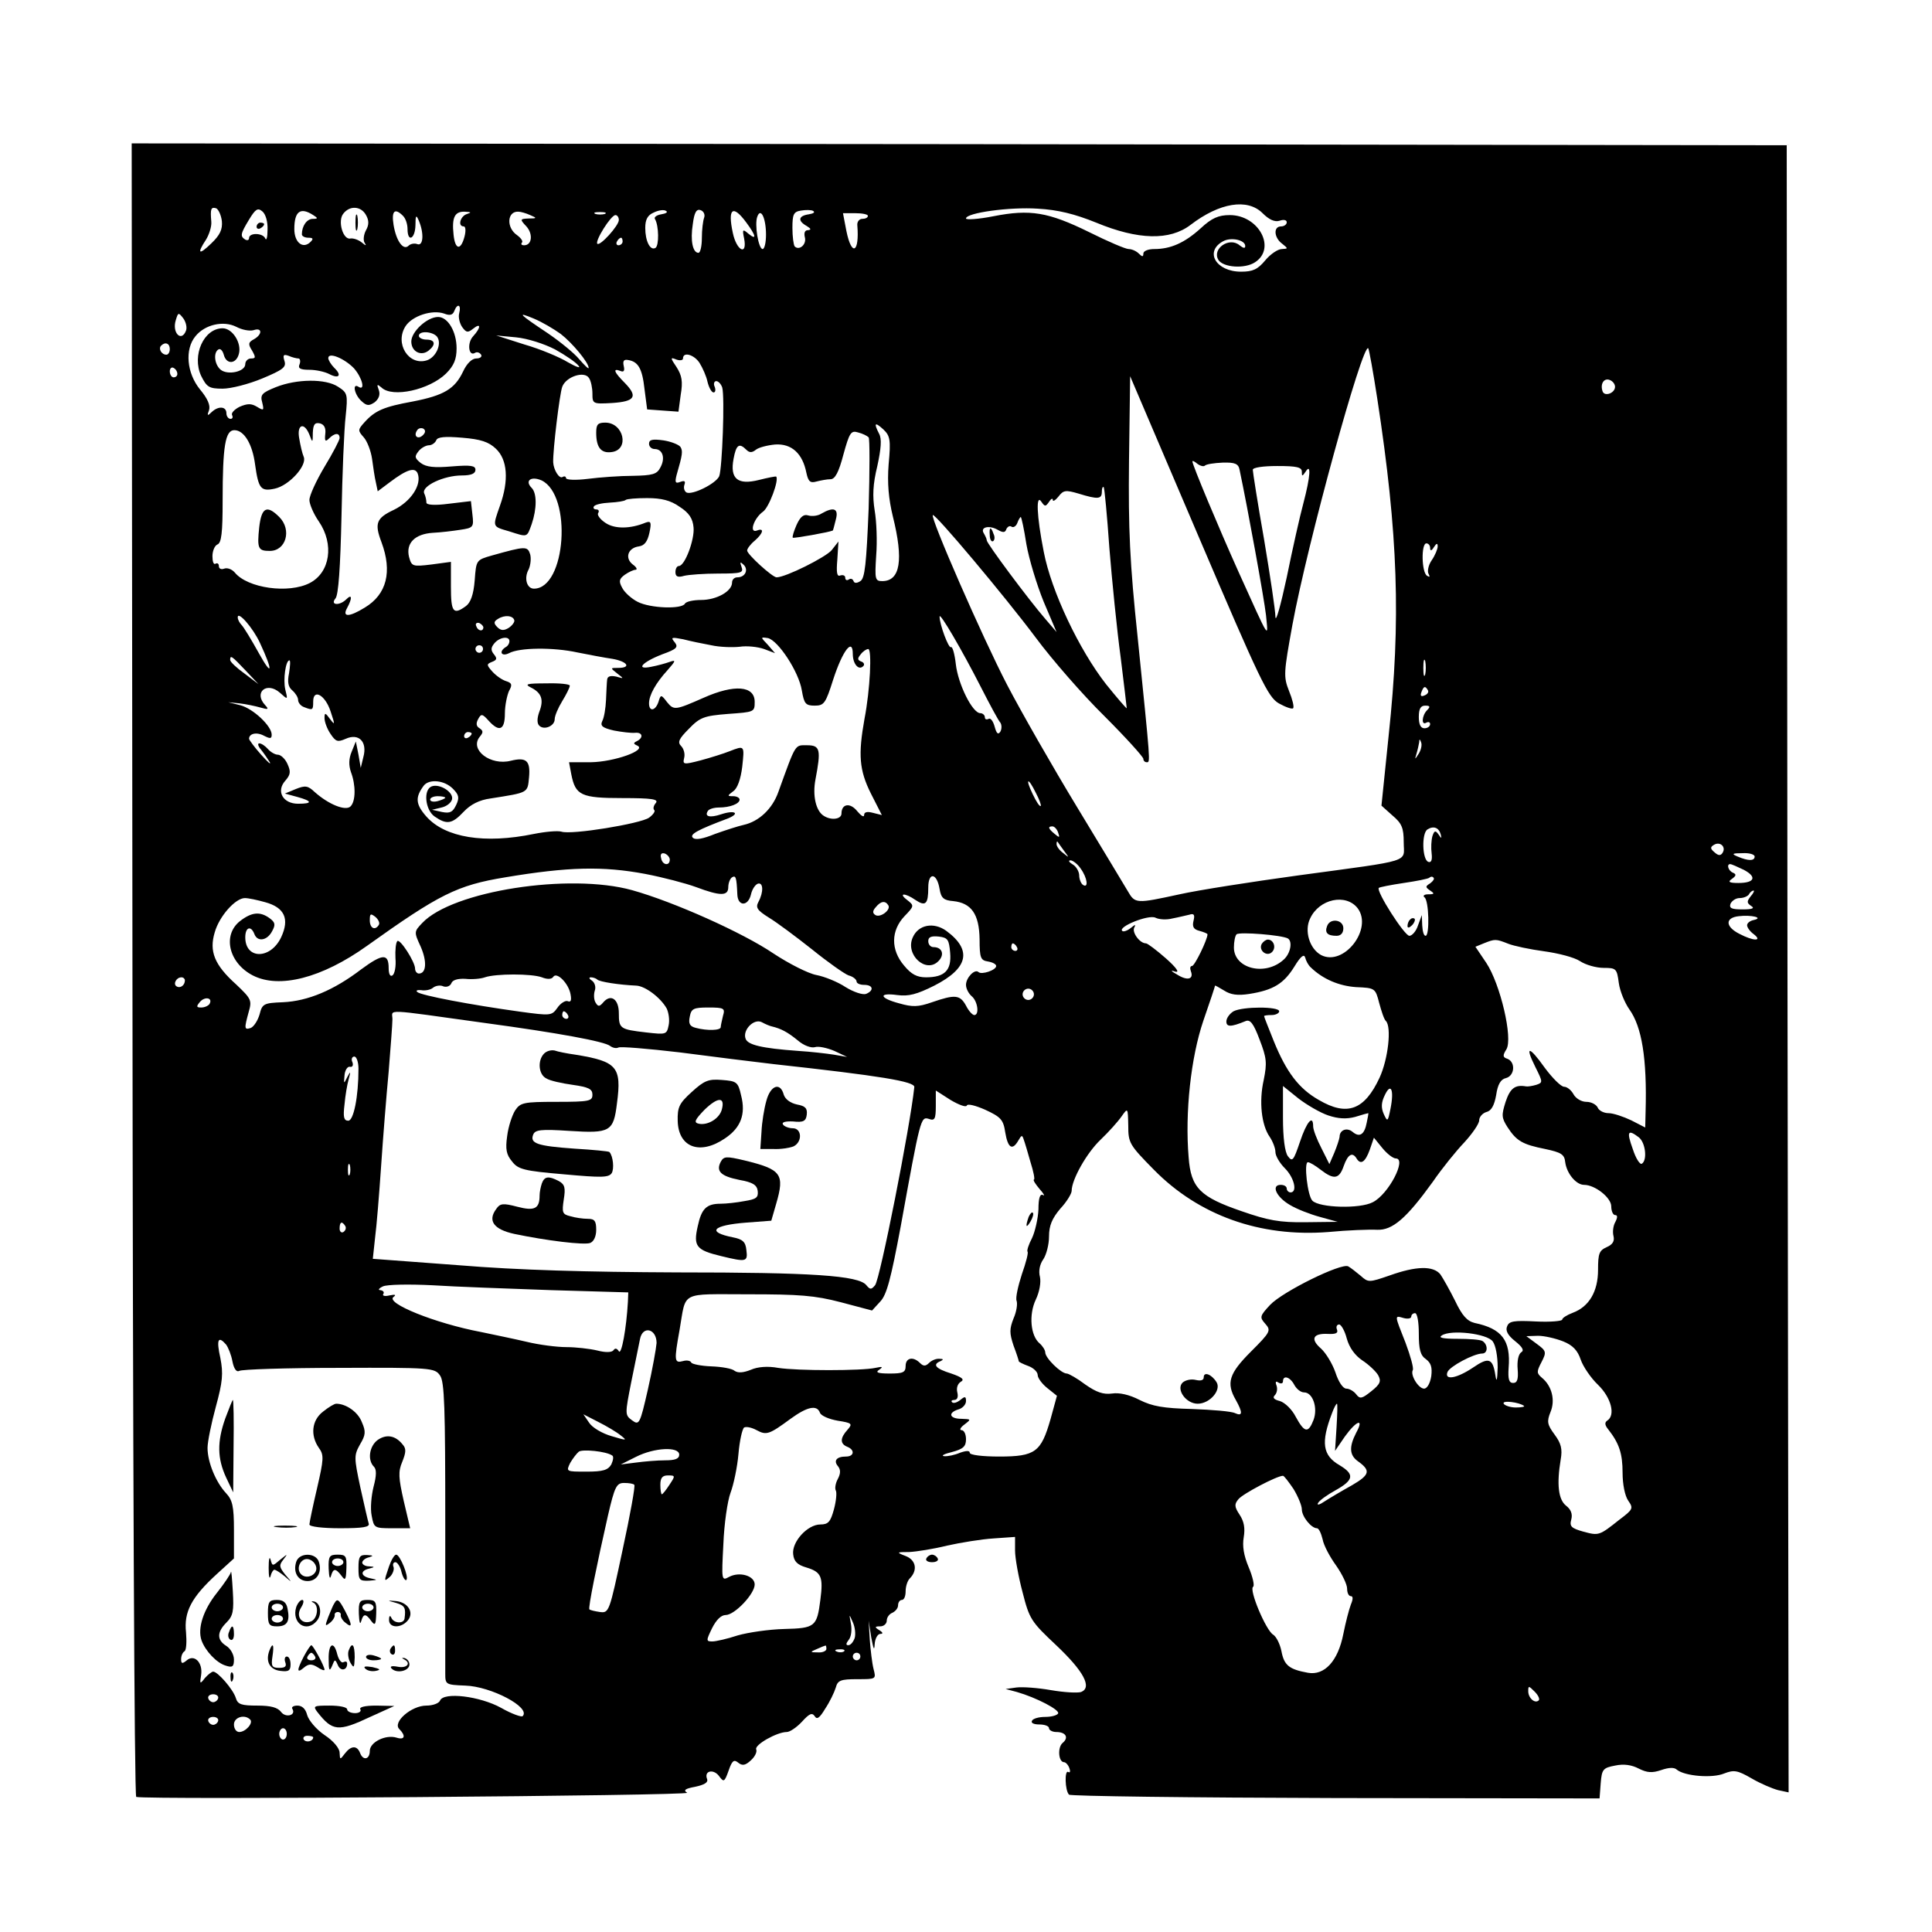 <?xml version="1.0" standalone="no"?>
<!DOCTYPE svg PUBLIC "-//W3C//DTD SVG 20010904//EN"
 "http://www.w3.org/TR/2001/REC-SVG-20010904/DTD/svg10.dtd">
<svg version="1.0" xmlns="http://www.w3.org/2000/svg"
 width="512pt" height="512pt" viewBox="0 0 512 512"
 preserveAspectRatio="xMidYMid meet">

<g transform="translate(0,512) scale(0.1,-0.1)"
fill="#000000" stroke="none">
<path d="M351 2550 c1 -1261 5 -2190 10 -2192 24 -8 1472 3 1460 11 -11 7 -5
11 22 16 23 5 34 11 31 20 -9 22 16 28 31 9 13 -18 15 -17 26 14 9 26 14 30
25 21 11 -9 19 -8 34 6 10 9 17 22 14 29 -5 12 55 46 81 46 8 0 26 12 40 27
20 22 27 25 34 15 6 -10 13 -5 28 20 12 18 24 43 28 56 5 19 13 22 57 22 50 0
50 0 43 27 -4 16 -8 51 -10 78 l-3 50 7 -45 c6 -31 8 -36 9 -17 1 15 8 27 15
27 8 0 7 4 -3 10 -13 8 -12 10 3 10 9 0 17 7 17 15 0 9 7 18 15 21 8 4 15 12
15 20 0 8 5 14 10 14 6 0 10 10 10 23 0 13 5 28 11 34 21 21 17 48 -10 59 -26
10 -26 11 9 11 19 1 64 8 100 17 36 8 91 17 123 19 l57 4 0 -36 c0 -20 9 -70
20 -111 18 -71 23 -78 89 -140 73 -69 96 -112 66 -124 -10 -3 -45 -1 -80 5
-34 6 -75 9 -91 7 l-29 -4 30 -8 c52 -15 115 -48 109 -57 -3 -5 -18 -9 -34 -9
-16 0 -32 -4 -35 -10 -4 -6 5 -10 19 -10 14 0 26 -4 26 -10 0 -5 9 -10 19 -10
26 0 34 -15 17 -29 -14 -12 -11 -51 4 -51 4 0 11 -7 14 -16 3 -8 2 -13 -3 -10
-10 7 -9 -49 2 -60 3 -4 322 -8 706 -9 l700 -1 3 40 c3 37 6 41 38 47 23 5 44
2 63 -8 22 -11 35 -12 59 -4 20 7 35 8 42 1 21 -17 94 -23 125 -10 26 10 35 9
73 -13 24 -14 55 -27 70 -31 l28 -6 -3 2182 -2 2183 -2193 3 -2193 2 2 -2190z
m2995 2005 c17 -17 32 -24 45 -20 11 4 19 2 19 -4 0 -6 -7 -11 -15 -11 -21 0
-19 -30 3 -46 16 -13 16 -13 -1 -14 -10 0 -30 -13 -44 -30 -20 -24 -33 -30
-64 -30 -67 0 -98 54 -47 81 21 11 58 3 58 -13 0 -7 -5 -6 -15 2 -27 23 -74
-9 -56 -39 13 -20 70 -24 97 -6 57 37 10 125 -67 125 -30 0 -48 -8 -77 -35
-43 -39 -80 -55 -123 -55 -16 0 -29 -5 -29 -12 0 -9 -3 -9 -12 0 -7 7 -19 12
-27 12 -8 0 -55 20 -105 45 -108 53 -156 61 -253 42 -40 -8 -73 -10 -73 -6 0
15 116 31 190 26 54 -3 98 -14 155 -37 111 -46 195 -48 250 -6 77 59 151 71
191 31z m-2758 -21 c2 -22 -5 -37 -28 -59 -33 -32 -39 -28 -14 10 8 13 15 34
14 47 -3 35 -1 40 13 36 6 -3 13 -18 15 -34z m121 -23 c0 -20 -3 -30 -6 -23
-6 15 -43 16 -43 1 0 -5 -4 -7 -10 -4 -14 9 -13 15 10 53 17 28 23 32 35 22 9
-7 15 -28 14 -49z m261 39 c8 -14 8 -26 0 -40 -6 -11 -8 -26 -4 -33 6 -9 4 -9
-8 1 -9 7 -22 11 -29 10 -20 -5 -35 47 -19 66 17 22 47 20 60 -4z m782 2 c-12
-2 -20 -8 -16 -13 10 -17 11 -70 1 -76 -14 -8 -27 18 -27 53 0 22 6 34 23 41
12 6 27 8 32 4 6 -3 0 -7 -13 -9z m114 -9 c-3 -8 -6 -32 -6 -54 0 -21 -4 -39
-9 -39 -15 0 -22 32 -15 76 4 32 10 41 21 37 8 -3 12 -12 9 -20z m277 9 c-27
-4 -30 -17 -5 -31 11 -7 13 -10 3 -11 -8 0 -11 -7 -8 -19 5 -19 -15 -36 -27
-24 -3 4 -6 26 -6 49 0 36 3 43 23 46 12 2 27 2 32 -1 6 -4 0 -7 -12 -9z
m-1313 -2 c13 -8 13 -10 -1 -10 -16 0 -29 -19 -29 -41 0 -5 8 -9 17 -9 13 0
14 -3 6 -11 -20 -20 -43 -2 -43 34 0 47 16 59 50 37z m238 -2 c7 -7 12 -22 12
-35 0 -36 20 -27 21 10 0 27 2 29 9 12 14 -33 12 -68 -4 -62 -7 3 -18 1 -23
-4 -14 -14 -33 12 -40 55 -6 37 3 46 25 24z m170 5 c-18 -5 -26 -33 -9 -33 5
0 6 -12 2 -27 -10 -38 -25 -35 -29 5 -5 46 3 62 30 61 17 -1 18 -2 6 -6z m167
-3 c19 -8 18 -9 -4 -9 -23 -1 -24 -2 -6 -21 18 -20 15 -50 -6 -50 -7 0 -9 3
-6 7 4 3 -2 12 -13 20 -29 20 -26 64 4 62 6 0 20 -4 31 -9z m198 3 c-7 -2 -19
-2 -25 0 -7 3 -2 5 12 5 14 0 19 -2 13 -5z m375 -23 c26 -35 28 -48 5 -29 -15
13 -16 11 -11 -13 9 -47 -20 -33 -30 15 -14 65 0 76 36 27z m52 -32 c0 -21 -4
-38 -9 -38 -11 0 -22 66 -14 86 9 25 23 -4 23 -48z m270 50 c0 -5 -7 -8 -15
-8 -8 0 -14 -8 -13 -17 6 -73 -15 -84 -29 -15 l-9 47 33 0 c18 0 33 -3 33 -7z
m-660 -11 c0 -15 -50 -70 -57 -63 -7 7 36 76 48 76 5 0 9 -6 9 -13z m10 -57
c0 -5 -5 -10 -11 -10 -5 0 -7 5 -4 10 3 6 8 10 11 10 2 0 4 -4 4 -10z m-433
-190 c-3 -10 1 -27 8 -37 11 -15 15 -15 29 -4 21 17 21 3 0 -20 -17 -18 -12
-55 5 -44 5 3 12 1 16 -5 3 -5 -2 -10 -13 -10 -11 0 -25 -13 -35 -35 -22 -46
-51 -63 -133 -79 -77 -14 -100 -24 -128 -55 -18 -20 -18 -22 -2 -40 9 -10 19
-36 22 -57 3 -22 7 -50 10 -62 l5 -24 32 24 c45 34 67 41 74 23 11 -30 -18
-74 -63 -96 -47 -22 -52 -36 -33 -86 29 -78 14 -138 -44 -173 -42 -26 -61 -26
-47 -1 14 26 13 38 -2 23 -18 -18 -44 -16 -29 2 8 9 13 83 16 218 2 111 7 231
11 265 6 58 5 62 -20 78 -33 22 -110 21 -165 -1 -37 -15 -42 -20 -36 -41 5
-21 4 -22 -14 -11 -15 9 -25 9 -46 0 -14 -7 -23 -17 -20 -22 3 -6 1 -10 -4
-10 -6 0 -11 7 -11 15 0 18 -21 20 -39 3 -11 -11 -13 -10 -7 5 4 13 -4 31 -24
55 -35 43 -41 106 -12 141 25 31 74 42 108 25 15 -8 35 -12 46 -9 23 8 24 -11
1 -24 -15 -8 -16 -13 -5 -30 10 -18 10 -21 -3 -21 -8 0 -15 -7 -15 -15 0 -20
-46 -30 -65 -15 -17 14 -20 46 -6 54 5 3 11 -3 14 -14 7 -27 33 -25 40 2 8 29
-17 68 -43 68 -50 0 -82 -72 -57 -126 15 -30 21 -34 57 -34 22 0 69 12 105 27
55 23 64 30 59 46 -5 16 -3 19 11 14 9 -4 21 -7 26 -7 4 0 6 -7 3 -15 -5 -11
1 -15 26 -15 17 0 40 -5 52 -11 26 -14 35 -4 14 16 -9 9 -16 21 -16 26 0 17
43 -1 68 -27 22 -25 31 -61 12 -49 -17 11 -11 -21 8 -38 14 -13 20 -13 35 -3
11 9 15 20 11 32 -6 16 -5 17 7 7 29 -28 127 -6 171 37 21 21 28 38 28 67 0
44 -23 83 -49 83 -29 0 -71 -39 -71 -65 0 -27 26 -40 46 -24 20 16 17 29 -6
29 -11 0 -20 5 -20 10 0 14 36 12 48 -2 14 -18 -2 -55 -27 -63 -48 -15 -86 45
-56 91 18 27 70 44 102 33 15 -6 23 -4 27 7 8 21 19 17 13 -6z m-724 -46 c-12
-32 -38 -6 -27 28 6 20 7 21 20 4 7 -10 10 -24 7 -32z m993 -9 c31 -24 74 -76
74 -90 0 -4 -11 7 -25 23 -13 16 -50 46 -82 68 -78 52 -85 59 -39 40 22 -9 54
-28 72 -41z m-15 -41 c27 -15 55 -34 62 -43 7 -8 -5 -4 -28 9 -21 13 -73 35
-115 47 l-75 24 53 -5 c30 -3 74 -17 103 -32z m-1021 1 c0 -8 -4 -15 -9 -15
-13 0 -22 16 -14 24 11 11 23 6 23 -9z m3200 -132 c55 -359 63 -586 30 -893
l-19 -185 29 -26 c25 -21 30 -33 30 -71 0 -55 29 -46 -280 -88 -124 -17 -265
-39 -314 -50 -115 -25 -118 -25 -137 8 -9 15 -69 115 -134 222 -65 107 -149
254 -186 325 -65 125 -204 443 -197 450 5 6 190 -214 273 -325 43 -58 125
-152 182 -208 57 -57 103 -108 103 -113 0 -5 4 -9 9 -9 10 0 10 -5 -24 330
-21 199 -25 287 -23 469 l3 224 181 -424 c164 -384 184 -426 213 -443 18 -10
35 -16 38 -13 3 4 -2 24 -11 46 -15 38 -14 48 9 175 40 217 186 748 201 733 2
-2 13 -62 24 -134z m-1796 95 c8 -13 18 -35 21 -50 4 -16 11 -28 16 -28 5 0 6
7 3 15 -4 8 -1 15 4 15 6 0 13 -8 16 -17 7 -25 0 -214 -8 -235 -9 -20 -72 -51
-87 -43 -6 4 -8 13 -5 21 3 9 0 11 -11 7 -13 -5 -15 -2 -10 18 16 55 17 64 10
75 -5 6 -25 14 -45 17 -29 4 -38 2 -38 -9 0 -8 7 -14 15 -14 21 0 29 -24 15
-49 -9 -18 -21 -21 -73 -22 -34 0 -88 -4 -119 -8 -32 -4 -58 -3 -58 2 0 4 -4
6 -9 3 -9 -6 -24 19 -25 39 -1 32 17 181 24 200 10 27 59 43 71 23 5 -7 9 -26
9 -41 0 -27 1 -28 52 -25 61 4 69 17 34 53 -29 29 -33 40 -12 32 9 -4 12 0 9
13 -3 13 0 18 11 16 27 -4 38 -22 44 -77 l7 -54 41 -3 42 -3 6 45 c6 35 3 51
-11 73 -17 25 -17 27 0 20 9 -3 17 -2 17 3 0 19 30 10 44 -12z m-1384 -29 c0
-5 -4 -9 -10 -9 -5 0 -10 7 -10 16 0 8 5 12 10 9 6 -3 10 -10 10 -16z m3810
-34 c0 -17 -28 -27 -33 -12 -7 20 4 36 19 30 8 -3 14 -11 14 -18z m-3418 -125
c-2 -19 0 -22 10 -12 15 15 28 16 28 1 0 -5 -18 -40 -40 -76 -22 -37 -40 -76
-40 -88 0 -11 11 -37 25 -57 41 -60 30 -135 -24 -163 -56 -29 -165 -14 -199
28 -8 9 -20 13 -28 10 -8 -3 -14 0 -14 7 0 6 -4 9 -9 6 -5 -3 -8 6 -8 20 0 14
6 28 13 31 11 4 14 31 14 117 0 144 7 186 31 186 26 0 48 -37 55 -91 9 -64 15
-72 52 -64 38 8 86 61 77 84 -4 9 -9 31 -12 49 -7 37 13 45 27 10 8 -22 9 -22
9 5 1 22 5 28 19 25 11 -3 16 -12 14 -28z m1493 -80 c-4 -51 0 -92 11 -138 29
-116 20 -172 -28 -172 -19 0 -20 5 -16 68 3 37 1 90 -4 119 -6 38 -5 69 7 118
10 46 12 72 5 85 -15 29 -12 33 11 12 18 -17 20 -28 14 -92z m-1234 77 c-13
-13 -26 -3 -16 12 3 6 11 8 17 5 6 -4 6 -10 -1 -17z m1181 -6 c3 -3 3 -88 0
-189 -6 -146 -10 -185 -22 -192 -9 -6 -16 -6 -18 0 -2 6 -8 8 -13 4 -5 -3 -9
-1 -9 5 0 6 -6 8 -13 6 -9 -4 -11 7 -8 42 l3 48 -18 -23 c-16 -19 -122 -72
-146 -72 -11 0 -78 61 -78 71 0 5 9 17 20 26 23 20 26 35 6 27 -22 -8 -8 33
16 50 16 11 43 84 35 93 -2 1 -22 -3 -46 -9 -56 -14 -77 3 -67 56 7 38 15 43
34 24 8 -8 15 -8 25 0 7 6 30 12 51 14 44 3 73 -24 83 -75 5 -23 10 -28 27
-23 12 3 28 6 37 6 12 0 22 19 34 65 16 58 20 65 39 59 12 -3 24 -9 28 -13z
m-988 -30 c31 -29 35 -84 11 -151 -20 -57 -21 -55 24 -68 50 -16 47 -17 60 19
14 41 14 82 0 96 -19 19 -2 32 26 20 82 -39 65 -287 -20 -287 -19 0 -27 28
-14 51 5 11 7 29 4 40 -7 22 -12 22 -101 -3 -42 -12 -42 -12 -46 -66 -3 -38
-11 -59 -23 -68 -34 -25 -40 -16 -40 51 l0 66 -52 -7 c-50 -6 -52 -5 -59 20
-9 37 16 61 63 64 21 1 54 5 73 8 34 5 36 7 32 40 l-4 36 -59 -7 c-38 -5 -59
-3 -59 3 0 6 -2 17 -6 25 -7 19 52 47 100 47 25 0 36 5 36 15 0 11 -12 13 -62
9 -47 -4 -68 -2 -83 9 -16 13 -17 17 -6 31 7 9 20 16 28 16 7 0 16 6 19 13 3
9 22 11 69 7 49 -4 70 -11 89 -29z m1879 -45 c4 4 25 7 47 8 33 1 42 -3 45
-19 22 -104 65 -341 70 -385 6 -63 12 -73 -73 115 -53 118 -122 283 -122 292
0 3 6 0 13 -6 8 -6 17 -8 20 -5z m257 -16 c0 -13 1 -13 10 0 15 24 13 -12 -6
-84 -9 -33 -29 -122 -44 -196 -16 -74 -29 -121 -30 -105 0 17 -14 109 -30 205
-17 96 -30 180 -30 185 0 6 27 10 65 10 51 0 65 -3 65 -15z m-510 -203 c7 -86
20 -217 30 -290 9 -72 16 -133 16 -134 -1 -1 -26 28 -55 64 -71 91 -145 246
-165 351 -19 96 -21 155 -6 132 9 -13 11 -13 20 0 5 8 10 11 10 5 0 -5 7 -1
15 9 13 17 19 18 53 8 52 -16 62 -15 62 5 0 9 2 14 5 12 2 -3 9 -75 15 -162z
m-1139 110 c25 -16 35 -31 37 -55 3 -32 -23 -102 -39 -102 -5 0 -9 -7 -9 -16
0 -12 6 -15 23 -10 12 3 53 6 91 6 61 0 67 2 61 18 -5 13 -3 14 6 5 13 -13 4
-33 -17 -33 -8 0 -14 -6 -14 -14 0 -23 -41 -46 -82 -46 -20 0 -40 -4 -43 -10
-9 -15 -92 -12 -125 5 -16 8 -35 25 -41 37 -10 18 -8 24 7 35 10 7 23 13 28
13 6 0 3 7 -7 14 -22 17 -13 44 16 48 15 2 23 13 28 36 6 28 4 32 -10 27 -41
-17 -82 -17 -106 -1 -14 9 -23 21 -20 26 4 6 1 10 -5 10 -6 0 -9 4 -6 8 3 5
22 9 42 10 20 1 39 4 42 7 3 3 29 5 57 5 38 0 62 -6 86 -23z m919 -99 c7 -40
28 -109 46 -153 l34 -80 -30 35 c-45 52 -155 200 -155 208 0 4 -4 12 -8 19
-10 16 14 22 37 9 14 -8 20 -8 23 2 3 6 9 10 14 6 5 -3 12 2 15 10 3 9 8 16 9
16 2 0 9 -33 15 -72z m1070 -10 c0 -9 4 -8 10 2 7 11 10 11 10 2 0 -7 -7 -24
-16 -37 -9 -13 -12 -30 -8 -36 4 -8 3 -9 -4 -5 -15 9 -16 86 -2 86 6 0 10 -6
10 -12z m-3101 -252 c35 -75 33 -92 -3 -27 -20 36 -40 69 -46 75 -5 5 -10 14
-10 20 0 18 40 -27 59 -68z m674 60 c1 -5 -6 -14 -15 -20 -13 -8 -21 -7 -30 2
-10 10 -10 15 2 22 17 11 40 9 43 -4z m1236 -176 c24 -47 47 -90 52 -95 4 -6
4 -17 0 -24 -6 -9 -10 -5 -15 13 -4 15 -11 24 -16 21 -6 -3 -10 -1 -10 4 0 6
-6 11 -12 11 -21 0 -59 77 -65 130 -3 27 -9 48 -13 45 -6 -4 -30 60 -30 81 0
13 59 -88 109 -186z m-1318 157 c-1 -12 -15 -9 -19 4 -3 6 1 10 8 8 6 -3 11
-8 11 -12z m69 -36 c0 -6 -4 -13 -10 -16 -19 -12 -11 -26 9 -16 27 15 117 16
181 2 30 -6 72 -14 93 -17 40 -7 51 -24 15 -24 -21 0 -21 0 -2 -15 18 -14 18
-14 -3 -8 -15 3 -23 1 -24 -8 -1 -8 -2 -32 -3 -54 -1 -22 -5 -47 -10 -56 -6
-13 1 -18 31 -25 21 -4 46 -7 56 -6 20 2 23 -13 5 -22 -10 -5 -10 -7 1 -12 26
-12 -61 -43 -123 -44 l-58 0 6 -32 c11 -56 26 -63 136 -63 78 0 96 -3 88 -13
-6 -7 -8 -15 -4 -19 3 -3 -3 -12 -14 -20 -23 -16 -206 -46 -232 -37 -10 3 -43
0 -73 -6 -131 -27 -235 -10 -285 46 -29 33 -30 51 -7 82 14 18 54 15 77 -8 16
-16 18 -24 9 -43 -9 -19 -16 -23 -37 -19 l-27 6 25 6 c14 3 26 13 28 22 4 19
-33 42 -54 34 -23 -9 -17 -63 8 -80 32 -22 46 -20 77 13 18 19 41 31 71 35
101 16 98 14 102 56 4 44 -7 54 -48 44 -54 -14 -110 29 -83 63 10 12 10 16 0
23 -9 5 -10 13 -4 24 8 15 11 15 28 -4 28 -31 43 -25 43 19 0 22 6 49 11 60 9
16 8 21 -8 26 -10 3 -26 14 -36 25 -16 18 -16 20 -1 26 13 5 14 9 5 20 -9 11
-8 18 1 29 14 17 40 20 40 6z m535 -11 c22 -5 56 -6 75 -4 19 3 48 0 65 -6
l29 -11 -19 22 c-20 21 -20 21 0 18 27 -6 82 -89 90 -139 6 -35 10 -40 34 -40
25 0 29 6 49 69 25 77 52 112 52 68 0 -27 16 -45 28 -32 4 4 1 10 -6 12 -10 4
-10 8 -1 19 6 8 15 14 20 14 10 0 5 -108 -10 -185 -17 -95 -14 -136 17 -198
l29 -57 -24 6 c-15 4 -23 2 -23 -6 0 -7 -8 -2 -18 10 -19 24 -42 20 -42 -6 0
-15 -27 -19 -47 -6 -21 13 -30 54 -22 96 15 79 13 91 -22 91 -33 0 -29 7 -76
-123 -16 -46 -52 -79 -92 -88 -14 -3 -48 -14 -76 -24 -32 -13 -52 -17 -59 -10
-9 9 13 21 93 51 34 14 18 23 -18 11 -30 -10 -45 -6 -35 9 3 5 16 9 29 9 30 0
55 10 55 21 0 5 -8 9 -17 9 -16 0 -16 1 0 13 11 7 20 32 24 65 6 57 7 57 -34
41 -15 -6 -50 -17 -76 -24 -46 -12 -48 -11 -44 6 3 11 -1 25 -8 32 -10 10 -6
19 21 46 29 30 40 34 103 39 70 5 71 5 71 32 0 43 -54 47 -135 11 -75 -33 -79
-34 -97 -12 -16 21 -17 21 -23 1 -8 -24 -25 -27 -25 -4 0 22 18 54 49 88 22
25 23 28 6 22 -11 -4 -33 -10 -49 -13 -43 -9 -25 12 29 33 39 14 43 19 33 32
-11 13 -9 14 22 8 19 -5 53 -12 75 -16z m-605 -10 c0 -5 -4 -10 -10 -10 -5 0
-10 5 -10 10 0 6 5 10 10 10 6 0 10 -4 10 -10z m-629 -57 l34 -36 -37 28 c-21
15 -38 31 -38 36 0 14 4 11 41 -28z m3126 -10 c-3 -10 -5 -2 -5 17 0 19 2 27
5 18 2 -10 2 -26 0 -35z m-3011 3 c-5 -24 -2 -37 9 -46 8 -7 15 -18 15 -25 0
-7 7 -16 16 -19 23 -9 24 -8 24 15 0 35 32 17 46 -26 12 -36 12 -38 -1 -21
-13 18 -15 18 -15 3 0 -10 7 -29 16 -42 14 -21 19 -22 40 -13 35 16 58 -8 47
-48 l-7 -29 -6 35 -7 35 -11 -27 c-8 -19 -8 -36 -2 -54 13 -34 13 -77 -1 -91
-13 -13 -58 5 -95 38 -18 17 -25 18 -50 8 l-29 -12 33 -9 c40 -11 41 -18 2
-18 -40 0 -59 33 -34 61 14 16 15 24 6 44 -6 14 -18 25 -26 25 -7 0 -19 7 -26
15 -7 8 -17 15 -23 15 -5 0 -3 -8 5 -17 8 -10 18 -25 23 -33 4 -8 -6 1 -23 20
-17 19 -31 38 -32 42 0 14 20 19 40 8 16 -8 20 -8 20 3 0 23 -49 69 -83 78
l-32 8 30 -3 c17 -2 41 -7 55 -11 21 -6 23 -5 13 6 -32 34 4 64 39 33 21 -19
21 -19 14 9 -6 26 1 77 11 77 3 0 2 -15 -1 -34z m3018 -45 c3 -5 -1 -11 -9
-14 -9 -4 -12 -1 -8 9 6 16 10 17 17 5z m-2 -53 c-14 -14 -16 -42 -2 -33 6 3
10 1 10 -4 0 -6 -7 -11 -15 -11 -10 0 -15 10 -15 30 0 22 5 30 17 30 13 0 14
-3 5 -12z m-2532 -62 c0 -3 -4 -8 -10 -11 -5 -3 -10 -1 -10 4 0 6 5 11 10 11
6 0 10 -2 10 -4z m2510 -53 c-11 -17 -11 -17 -6 0 3 10 6 24 7 30 0 9 2 9 5 0
3 -7 0 -20 -6 -30z m-1015 -104 c9 -17 15 -33 13 -35 -3 -2 -12 12 -21 31 -21
43 -13 47 8 4z m-1565 -13 c0 -2 -9 -6 -20 -9 -11 -3 -20 -1 -20 4 0 5 9 9 20
9 11 0 20 -2 20 -4z m1624 -92 c5 -14 4 -15 -9 -4 -17 14 -19 20 -6 20 5 0 12
-7 15 -16z m1014 -5 c3 -12 2 -12 -6 0 -8 11 -11 10 -16 -5 -3 -11 -4 -31 -2
-46 2 -17 -1 -25 -9 -22 -16 6 -18 76 -2 86 16 10 30 5 35 -13z m-998 -44 c14
-19 14 -19 -2 -6 -10 7 -18 18 -18 24 0 6 1 8 3 6 1 -2 9 -13 17 -24z m1745
-5 c-5 -8 -11 -8 -21 1 -12 10 -12 14 -2 20 16 10 33 -5 23 -21z m-2790 -18
c0 -18 -20 -15 -23 4 -3 10 1 15 10 12 7 -3 13 -10 13 -16z m2875 8 c0 -12
-17 -12 -45 0 -17 7 -15 9 13 9 17 1 32 -3 32 -9z m-1786 -32 c18 -25 21 -53
6 -43 -5 3 -10 15 -10 25 0 10 -8 24 -17 29 -10 6 -13 11 -6 11 6 0 19 -10 27
-22z m1757 -3 c36 -19 29 -35 -14 -35 -25 0 -29 3 -17 11 11 8 12 12 3 16 -13
5 -18 23 -8 23 4 0 19 -7 36 -15z m-2911 -11 c47 -9 108 -25 135 -35 64 -24
85 -24 85 0 0 11 5 23 10 26 10 6 12 0 14 -45 1 -32 28 -33 36 -1 3 14 11 26
18 29 15 5 16 -22 2 -48 -8 -15 -4 -22 28 -42 20 -12 71 -50 114 -84 42 -34
86 -65 97 -69 12 -3 21 -11 21 -16 0 -5 9 -9 20 -9 24 0 27 -15 5 -24 -9 -3
-33 5 -54 18 -21 14 -56 28 -77 32 -22 4 -73 30 -114 57 -81 55 -264 137 -375
168 -166 46 -476 -2 -556 -87 -22 -23 -22 -24 -4 -63 17 -39 15 -71 -5 -71 -5
0 -10 6 -10 13 0 18 -40 80 -47 73 -4 -4 -6 -24 -5 -45 2 -22 -2 -42 -8 -46
-6 -4 -10 4 -10 19 0 40 -16 39 -73 -3 -72 -55 -141 -84 -207 -87 -51 -2 -55
-4 -62 -32 -5 -17 -15 -32 -23 -36 -18 -6 -18 -2 -6 42 9 31 7 35 -33 73 -58
52 -72 88 -57 138 12 43 55 91 80 91 9 0 33 -5 54 -11 51 -14 65 -44 42 -93
-28 -59 -95 -59 -95 0 0 27 15 32 24 9 8 -22 34 -18 47 7 10 18 8 24 -7 35
-25 18 -47 16 -78 -8 -47 -37 -30 -111 34 -144 70 -36 183 -7 302 78 192 137
239 161 367 182 167 28 259 30 371 9z m780 -40 c4 -24 11 -30 36 -32 48 -5 69
-34 70 -101 0 -50 3 -56 22 -59 12 -2 22 -7 22 -12 0 -11 -39 -24 -47 -16 -10
9 -33 -15 -33 -34 0 -10 7 -23 15 -30 16 -13 21 -50 7 -50 -5 0 -15 11 -22 25
-16 29 -29 30 -90 9 -37 -13 -52 -13 -87 -3 -53 14 -56 29 -5 22 30 -4 52 2
98 25 90 46 101 94 32 145 -33 24 -74 17 -89 -17 -21 -46 35 -97 68 -63 17 17
10 37 -13 37 -8 0 -14 7 -14 16 0 11 8 14 28 12 24 -3 27 -8 30 -43 4 -46 -14
-65 -64 -65 -24 0 -39 8 -58 31 -36 42 -35 93 1 131 26 27 26 28 7 43 -25 19
-5 19 22 0 27 -18 34 -11 34 33 0 42 23 39 30 -4z m1300 15 c-13 -8 -13 -10 0
-19 12 -8 12 -10 -5 -10 -11 0 -15 -4 -10 -8 12 -8 14 -102 3 -102 -5 0 -8 12
-9 28 l-1 27 -10 -27 c-5 -16 -16 -28 -23 -28 -13 0 -89 119 -81 127 2 2 32 8
66 13 34 5 65 11 68 14 3 3 8 4 11 0 3 -3 -1 -9 -9 -15z m849 -35 c-10 -13
-10 -17 2 -25 10 -6 3 -9 -23 -9 -29 0 -36 3 -32 15 4 8 14 15 24 15 11 0 22
5 25 10 3 6 9 10 12 10 3 0 0 -7 -8 -16z m-1041 -31 c41 -55 -37 -155 -97
-124 -31 17 -45 65 -29 97 24 52 95 67 126 27z m-1244 8 c8 -12 -21 -34 -34
-26 -8 5 -8 11 1 21 13 16 25 18 33 5z m-1350 -52 c-10 -16 -24 -9 -24 12 0
18 2 19 15 9 8 -7 12 -16 9 -21z m2103 17 c16 3 36 8 45 10 12 4 15 0 11 -16
-4 -16 0 -23 16 -27 11 -3 21 -7 21 -9 0 -14 -34 -84 -41 -84 -5 0 -6 -6 -3
-14 8 -21 -9 -26 -36 -9 -18 10 -19 13 -5 8 12 -3 2 11 -25 35 -25 22 -49 40
-53 40 -17 0 -38 30 -31 42 5 9 2 8 -9 -1 -10 -8 -20 -11 -23 -8 -12 11 70 44
88 35 10 -5 30 -6 45 -2z m1541 -4 c-10 -2 -18 -8 -18 -14 0 -6 8 -17 18 -24
24 -19 -2 -18 -38 1 -38 19 -39 43 -2 47 33 4 67 -4 40 -10z m-1235 -49 c13
-8 7 -40 -11 -56 -49 -45 -132 -24 -132 32 0 15 3 31 7 35 8 7 120 -2 136 -11z
m584 -14 c15 -6 58 -15 95 -20 37 -5 80 -16 95 -26 15 -10 43 -18 63 -18 33 0
35 -2 40 -40 3 -22 16 -53 28 -70 33 -46 47 -130 43 -271 l-1 -42 -37 19 c-21
10 -48 19 -60 19 -13 0 -26 7 -29 15 -4 8 -17 15 -30 15 -13 0 -28 9 -34 20
-6 11 -17 20 -25 20 -8 0 -31 23 -51 50 -42 59 -54 60 -25 2 20 -40 20 -41 2
-47 -10 -3 -23 -5 -27 -4 -29 5 -42 -5 -54 -41 -11 -35 -11 -42 5 -67 24 -37
40 -46 100 -58 42 -9 51 -14 53 -35 4 -30 29 -60 50 -60 29 0 72 -34 72 -57 0
-13 5 -23 10 -23 7 0 7 -6 1 -18 -6 -10 -8 -27 -5 -38 3 -13 -2 -22 -18 -29
-20 -9 -23 -17 -23 -60 0 -58 -24 -98 -67 -114 -16 -6 -28 -14 -28 -18 0 -4
-31 -7 -70 -5 -58 3 -71 1 -76 -13 -5 -11 2 -24 21 -39 20 -16 25 -25 16 -30
-7 -5 -11 -23 -9 -45 2 -26 -1 -36 -12 -36 -11 0 -14 10 -12 40 6 73 -18 104
-90 119 -20 5 -33 19 -52 59 -14 28 -32 60 -39 70 -19 23 -64 22 -134 -3 -55
-19 -57 -19 -77 -1 -12 10 -26 21 -33 25 -18 10 -174 -67 -207 -102 -28 -30
-28 -33 -13 -50 16 -18 14 -22 -38 -74 -58 -58 -66 -83 -40 -128 19 -34 18
-44 -2 -35 -10 5 -61 9 -114 11 -76 2 -105 7 -139 24 -27 14 -54 20 -73 17
-23 -3 -41 3 -71 24 -21 16 -44 29 -49 29 -15 0 -57 41 -57 56 0 6 -7 17 -15
24 -24 20 -29 76 -10 116 10 21 14 46 11 60 -4 15 -1 33 9 47 8 12 15 39 15
60 0 29 8 48 30 74 17 18 30 40 30 47 0 30 40 101 77 136 21 20 46 48 55 61
17 24 17 24 18 -24 0 -46 3 -51 68 -117 119 -121 281 -179 462 -165 52 5 110
7 129 6 41 -2 78 30 148 127 24 35 62 82 84 105 21 23 39 49 39 58 0 9 9 19
19 22 13 3 21 17 26 45 4 28 12 42 26 45 23 6 26 42 4 51 -13 4 -13 9 -3 25
18 29 -16 173 -53 229 l-29 43 22 9 c30 12 32 12 65 -1z m-1302 -9 c3 -5 1
-10 -4 -10 -6 0 -11 5 -11 10 0 6 2 10 4 10 3 0 8 -4 11 -10z m779 -54 c32
-31 75 -49 120 -52 50 -2 51 -3 61 -42 6 -22 13 -44 18 -48 15 -16 6 -100 -17
-150 -40 -86 -86 -103 -161 -59 -53 30 -86 74 -119 155 -14 35 -26 65 -26 67
0 2 9 3 20 3 11 0 20 5 20 10 0 13 -96 13 -121 0 -10 -6 -19 -18 -19 -27 0
-15 12 -15 51 1 12 5 21 -6 37 -49 19 -49 20 -62 11 -107 -13 -57 -6 -120 16
-151 8 -12 15 -30 15 -40 0 -10 11 -29 25 -43 25 -25 34 -64 15 -64 -5 0 -10
5 -10 10 0 6 -7 10 -16 10 -26 0 -12 -32 24 -53 18 -11 54 -25 80 -32 l47 -13
-85 -1 c-69 -1 -100 5 -169 29 -111 38 -135 62 -141 143 -10 119 6 265 39 362
17 49 31 91 31 93 0 1 11 -5 24 -13 17 -11 35 -14 67 -9 63 10 91 27 119 72
17 28 26 35 29 24 2 -8 8 -20 15 -26z m-2038 -26 c15 -6 26 -5 30 1 9 15 41
-17 46 -46 3 -16 1 -22 -8 -18 -6 2 -19 -6 -27 -18 -15 -21 -18 -21 -99 -10
-130 18 -262 43 -272 52 -5 4 0 6 10 5 11 -2 25 1 31 6 7 6 20 8 28 4 9 -3 18
1 21 8 3 9 17 13 37 12 18 -2 41 0 52 4 29 10 124 10 151 0z m-946 -8 c0 -13
-12 -22 -22 -16 -10 6 -1 24 13 24 5 0 9 -4 9 -8z m1093 2 c6 -6 58 -14 103
-16 24 -1 65 -32 81 -61 5 -11 8 -30 5 -44 -5 -25 -7 -25 -60 -19 -69 8 -72
10 -72 51 0 37 -21 52 -41 29 -10 -12 -14 -12 -20 -2 -5 7 -6 21 -3 32 4 10 0
22 -7 27 -8 5 -9 9 -3 9 6 0 14 -3 17 -6z m1157 -39 c0 -8 -7 -15 -15 -15 -8
0 -15 7 -15 15 0 8 7 15 15 15 8 0 15 -7 15 -15z m-2185 -26 c-4 -5 -13 -9
-22 -9 -13 0 -13 3 -3 15 13 15 35 11 25 -6z m1361 -31 c-3 -13 -6 -26 -6 -30
0 -9 -36 -10 -66 -2 -16 4 -20 11 -16 30 4 21 10 24 49 24 42 0 45 -2 39 -22z
m-631 -19 c192 -26 318 -49 332 -61 7 -5 16 -7 22 -4 5 3 78 -3 163 -13 84
-11 196 -25 248 -31 282 -31 375 -46 373 -61 -11 -105 -91 -510 -104 -525 -10
-12 -13 -12 -23 0 -20 26 -146 34 -501 34 -240 1 -422 6 -579 19 l-228 17 6
56 c4 30 11 116 16 190 5 74 14 187 20 250 5 63 10 126 10 139 0 27 -29 28
245 -10z m220 21 c3 -5 1 -10 -4 -10 -6 0 -11 5 -11 10 0 6 2 10 4 10 3 0 8
-4 11 -10z m540 -30 c25 -6 42 -15 69 -37 16 -14 36 -21 46 -18 9 3 32 -2 51
-10 l34 -16 -35 6 c-19 3 -62 8 -95 10 -97 7 -133 16 -139 32 -9 23 22 55 43
44 9 -5 21 -10 26 -11z m-1095 -112 c0 -75 -13 -138 -27 -138 -12 0 -14 10
-10 43 2 23 7 53 11 67 6 22 5 22 -4 5 -9 -18 -9 -18 -7 5 1 14 8 24 14 23 7
-2 10 4 7 12 -4 8 -1 15 5 15 6 0 11 -15 11 -32z m2570 -124 c27 -9 48 -10 71
-4 19 6 34 10 35 10 1 0 -1 -11 -4 -25 -6 -32 -19 -40 -37 -25 -15 13 -35 6
-35 -13 -1 -7 -7 -25 -14 -42 l-13 -30 -21 42 c-12 23 -22 49 -22 58 0 32 -17
13 -35 -41 -17 -50 -20 -54 -32 -38 -8 11 -13 48 -13 102 l0 84 41 -33 c22
-17 58 -38 79 -45z m165 18 c-7 -35 -8 -36 -18 -14 -7 16 -7 30 3 50 16 34 25
14 15 -36z m-1123 8 c2 6 24 0 49 -11 41 -19 48 -26 53 -60 7 -42 19 -49 35
-21 8 14 10 15 14 2 3 -8 11 -35 18 -60 8 -25 12 -46 9 -46 -3 -1 4 -12 15
-25 11 -12 15 -20 9 -16 -8 4 -12 -8 -12 -38 -1 -24 -9 -59 -17 -76 -9 -17
-14 -33 -12 -36 3 -2 -4 -29 -15 -60 -10 -31 -17 -62 -14 -70 3 -8 0 -29 -8
-47 -11 -28 -11 -39 0 -72 8 -21 14 -40 14 -42 0 -1 11 -7 25 -12 14 -5 25
-16 25 -24 0 -8 12 -24 26 -35 l25 -20 -17 -62 c-25 -87 -40 -99 -136 -99 -44
0 -78 4 -78 10 0 6 -9 6 -26 0 -14 -6 -33 -10 -42 -9 -9 1 0 6 21 11 30 8 37
15 37 34 0 13 -5 24 -12 24 -6 0 -3 7 8 15 18 14 18 14 -8 15 -32 0 -37 16 -8
25 11 3 20 13 20 22 0 13 -3 13 -15 3 -9 -7 -18 -10 -22 -6 -3 3 -1 6 6 6 8 0
11 8 8 20 -3 12 1 23 9 28 11 6 4 12 -25 22 -42 13 -51 24 -28 33 8 4 7 6 -3
6 -9 1 -21 -4 -28 -11 -9 -9 -15 -9 -24 0 -18 18 -38 14 -38 -8 0 -17 -7 -20
-42 -20 -32 0 -39 3 -28 10 11 8 9 9 -10 5 -36 -8 -207 -8 -258 0 -27 5 -54 3
-72 -5 -20 -8 -34 -9 -43 -3 -6 6 -34 11 -62 12 -27 1 -51 6 -53 10 -2 5 -12
7 -22 4 -23 -6 -24 0 -9 83 18 104 -1 94 182 94 135 0 176 -3 245 -21 l83 -22
22 24 c17 18 28 60 54 199 52 287 53 291 74 285 16 -6 19 -1 19 34 l0 41 39
-25 c22 -13 41 -20 43 -15z m1781 -84 c18 -14 23 -61 8 -70 -5 -3 -16 14 -24
39 -17 47 -13 53 16 31z m-644 -56 c30 0 -19 -95 -61 -116 -34 -18 -141 -15
-160 4 -13 13 -23 102 -12 102 5 0 20 -9 34 -20 35 -27 49 -25 61 10 11 31 23
38 34 20 11 -18 23 -10 35 23 l11 32 22 -27 c13 -16 29 -28 36 -28z m-2772
-42 c-3 -7 -5 -2 -5 12 0 14 2 19 5 13 2 -7 2 -19 0 -25z m-12 -137 c3 -5 1
-12 -5 -16 -5 -3 -10 1 -10 9 0 18 6 21 15 7z m545 -170 l205 -6 -1 -25 c-4
-71 -17 -142 -24 -131 -5 8 -10 9 -14 3 -4 -6 -20 -7 -43 -1 -21 5 -58 9 -82
9 -25 0 -72 6 -105 14 -34 8 -88 19 -121 26 -122 23 -255 77 -232 93 8 6 4 7
-11 4 -12 -3 -20 -1 -16 4 3 5 -1 9 -8 10 -7 0 -4 5 7 10 11 5 68 6 130 3 61
-4 202 -9 315 -13z m2300 -115 c0 -42 4 -58 19 -68 13 -10 17 -21 14 -45 -3
-19 -11 -33 -19 -33 -15 0 -37 36 -30 49 3 5 -6 37 -19 72 -30 76 -30 73 -5
66 11 -3 20 -1 20 4 0 5 5 9 10 9 6 0 10 -24 10 -54z m-191 -13 c7 -25 22 -45
41 -58 17 -11 36 -29 42 -39 9 -16 6 -24 -18 -43 -25 -20 -30 -21 -40 -8 -6 8
-18 15 -26 15 -9 0 -21 18 -29 43 -8 23 -25 51 -38 63 -29 25 -22 41 18 39 21
-1 28 2 24 12 -3 7 0 13 6 13 5 0 15 -17 20 -37z m-1829 -12 c-1 -14 -11 -70
-23 -123 -21 -92 -23 -96 -42 -82 -19 14 -19 16 -2 102 10 48 20 99 23 113 7
37 44 28 44 -10z m2216 4 c8 -11 13 -40 13 -69 -1 -34 -3 -41 -6 -21 -7 46
-18 49 -59 21 -43 -29 -77 -35 -68 -12 6 15 70 49 92 49 15 0 16 23 1 33 -6 4
-36 6 -67 6 -39 0 -51 3 -41 9 24 16 120 5 135 -16z m187 0 c25 -10 38 -24 46
-48 6 -18 27 -49 46 -67 35 -34 47 -81 24 -95 -7 -5 -6 -12 3 -23 29 -37 38
-64 38 -115 0 -30 6 -61 15 -74 14 -20 13 -23 -23 -50 -54 -43 -55 -43 -96
-32 -32 9 -37 14 -32 32 4 15 -1 27 -14 37 -20 16 -25 56 -14 122 5 28 1 43
-16 66 -20 27 -21 35 -11 60 13 31 4 69 -23 91 -14 12 -14 16 -1 41 14 27 13
30 -13 49 l-27 20 31 1 c17 0 47 -7 67 -15z m-3544 -8 c6 -8 14 -28 17 -45 4
-20 11 -29 18 -25 6 4 125 8 264 8 245 1 254 0 268 -20 12 -16 14 -85 14 -390
0 -203 0 -383 0 -400 0 -29 1 -30 53 -32 68 -2 175 -58 152 -81 -3 -3 -29 6
-57 22 -56 31 -153 43 -162 19 -3 -7 -19 -13 -36 -13 -40 0 -90 -44 -72 -62
18 -18 15 -30 -7 -23 -29 9 -71 -12 -71 -35 0 -23 -18 -27 -26 -5 -8 20 -24
19 -40 -2 -13 -17 -13 -17 -14 2 0 12 -17 32 -40 47 -22 15 -42 39 -46 53 -4
16 -13 25 -26 25 -10 0 -17 -4 -13 -9 10 -17 -18 -24 -30 -8 -9 12 -27 17 -63
17 -42 0 -52 3 -57 20 -7 23 -48 70 -60 70 -4 0 -14 -8 -22 -17 -13 -17 -14
-16 -10 8 5 33 -18 56 -38 39 -12 -10 -15 -9 -15 3 0 9 4 18 9 21 5 3 6 26 4
50 -6 54 14 93 82 155 l45 41 0 76 c0 62 -4 79 -21 97 -27 29 -49 82 -49 120
0 16 10 65 22 109 18 66 20 88 12 129 -11 49 -6 60 15 36z m2831 -107 c6 -11
17 -20 26 -20 23 0 37 -41 25 -73 -14 -36 -24 -34 -47 8 -10 20 -29 38 -42 42
-16 4 -20 9 -14 15 6 6 8 17 5 26 -4 10 -2 13 5 8 7 -4 12 -2 12 3 0 18 19 12
30 -9z m609 -56 c2 -2 -7 -4 -22 -4 -14 0 -29 5 -32 10 -6 10 42 4 54 -6z
m-497 -56 l-4 -63 26 38 c31 43 52 50 30 10 -19 -37 -18 -59 4 -75 35 -25 33
-36 -15 -64 -27 -15 -59 -34 -73 -43 -13 -9 -21 -11 -17 -4 4 7 25 22 47 34
48 27 50 42 10 66 -45 26 -50 60 -20 138 5 14 11 25 13 25 2 0 1 -28 -1 -62z
m-1369 38 c3 -8 24 -17 47 -21 38 -6 40 -8 26 -24 -20 -22 -20 -37 -1 -45 21
-8 19 -26 -3 -26 -25 0 -34 -11 -21 -26 7 -9 7 -19 -1 -34 -6 -11 -8 -25 -5
-30 3 -5 1 -28 -5 -50 -9 -33 -15 -40 -36 -40 -34 0 -76 -46 -72 -79 2 -19 11
-28 35 -35 40 -12 45 -25 37 -86 -9 -71 -14 -75 -96 -77 -40 -1 -95 -9 -123
-17 -27 -9 -58 -16 -67 -16 -17 0 -17 2 -1 35 11 22 24 35 36 35 24 0 77 56
77 81 0 23 -40 35 -68 20 -20 -11 -20 -9 -15 87 2 53 11 115 19 136 8 21 18
68 21 103 3 35 10 66 15 70 6 3 20 0 33 -7 26 -14 33 -12 90 30 44 32 70 38
78 16z m-528 -60 c18 -14 16 -14 -24 -2 -25 7 -52 23 -60 36 l-15 22 39 -20
c22 -11 49 -27 60 -36z m-23 -53 c5 -2 3 -13 -2 -24 -9 -15 -22 -19 -66 -19
-54 0 -54 0 -43 23 7 12 17 25 23 30 10 7 72 1 88 -10z m178 2 c0 -11 -11 -15
-37 -15 -21 0 -56 -3 -78 -6 l-40 -5 40 20 c49 25 115 28 115 6z m-26 -80 c-9
-14 -18 -25 -20 -25 -2 0 -4 11 -4 25 0 18 5 25 20 25 20 0 20 -1 4 -25z
m1654 -11 c12 -20 22 -44 22 -54 0 -19 25 -50 40 -50 5 0 11 -13 15 -29 3 -17
20 -48 36 -70 16 -23 29 -50 29 -61 0 -11 4 -20 10 -20 6 0 6 -8 0 -22 -5 -13
-14 -48 -20 -78 -14 -72 -50 -111 -94 -103 -50 9 -63 20 -70 57 -4 20 -14 39
-22 44 -19 11 -65 120 -53 127 4 3 -1 26 -12 52 -13 31 -17 56 -13 79 4 24 1
42 -11 60 -14 21 -14 28 -3 41 11 14 102 62 118 62 3 0 15 -16 28 -35z m-1747
11 c3 -2 -11 -80 -31 -172 -35 -165 -36 -168 -60 -165 -14 2 -26 5 -28 7 -4 3
20 120 49 248 18 78 23 87 43 87 13 0 25 -2 27 -5z m584 -406 c-4 -11 -11 -19
-17 -19 -7 0 -6 5 1 14 7 8 9 27 6 43 -5 27 -5 27 5 4 6 -13 8 -32 5 -42z
m-75 -29 c0 -5 -10 -10 -22 -9 -22 0 -22 1 -3 9 11 5 21 9 23 9 1 1 2 -3 2 -9z
m47 -6 c-3 -3 -12 -4 -19 -1 -8 3 -5 6 6 6 11 1 17 -2 13 -5z m43 -14 c0 -5
-4 -10 -10 -10 -5 0 -10 5 -10 10 0 6 5 10 10 10 6 0 10 -4 10 -10z m1798
-116 c-10 -10 -28 6 -28 24 0 15 1 15 17 -1 9 -9 14 -19 11 -23z m-3500 5 c-2
-6 -8 -10 -13 -10 -5 0 -11 4 -13 10 -2 6 4 11 13 11 9 0 15 -5 13 -11z m0
-60 c-2 -6 -8 -10 -13 -10 -5 0 -11 4 -13 10 -2 6 4 11 13 11 9 0 15 -5 13
-11z m85 4 c9 -9 -12 -33 -29 -33 -8 0 -14 9 -14 20 0 19 28 28 43 13z m97
-38 c0 -8 -4 -15 -10 -15 -5 0 -10 7 -10 15 0 8 5 15 10 15 6 0 10 -7 10 -15z
m70 -9 c0 -11 -19 -15 -25 -6 -3 5 1 10 9 10 9 0 16 -2 16 -4z"/>
<path d="M680 4519 c0 -5 5 -7 10 -4 6 3 10 8 10 11 0 2 -4 4 -10 4 -5 0 -10
-5 -10 -11z"/>
<path d="M942 4530 c0 -19 2 -27 5 -17 2 9 2 25 0 35 -3 9 -5 1 -5 -18z"/>
<path d="M1580 3973 c0 -39 13 -55 41 -51 48 6 32 78 -17 78 -20 0 -24 -5 -24
-27z"/>
<path d="M687 3723 c-6 -57 -3 -63 28 -63 43 0 59 56 25 90 -33 33 -47 25 -53
-27z"/>
<path d="M2177 3759 c-9 -6 -25 -8 -35 -5 -12 4 -21 -3 -31 -25 -7 -16 -12
-32 -10 -34 3 -2 94 14 106 19 1 1 4 13 8 29 8 29 -5 35 -38 16z"/>
<path d="M2623 3701 c0 -11 5 -18 9 -15 4 3 5 11 1 19 -7 21 -12 19 -10 -4z"/>
<path d="M1407 3298 c28 -14 35 -32 22 -65 -6 -17 -6 -30 0 -36 13 -13 41 -1
41 17 0 9 9 30 20 48 11 18 20 36 20 41 0 4 -28 7 -62 6 -52 0 -59 -2 -41 -11z"/>
<path d="M3737 2683 c-4 -3 -7 -11 -7 -17 0 -6 5 -5 12 2 6 6 9 14 7 17 -3 3
-9 2 -12 -2z"/>
<path d="M3517 2666 c-7 -18 1 -26 25 -26 11 0 18 7 18 20 0 23 -35 28 -43 6z"/>
<path d="M3344 2619 c-10 -17 13 -36 27 -22 12 12 4 33 -11 33 -5 0 -12 -5
-16 -11z"/>
<path d="M3190 1470 c0 -8 -8 -10 -21 -7 -12 3 -27 0 -35 -7 -18 -18 9 -56 40
-56 32 0 63 36 50 57 -13 21 -34 29 -34 13z"/>
<path d="M1442 2328 c-18 -18 -15 -56 6 -66 9 -6 41 -13 70 -17 42 -6 52 -11
52 -26 0 -17 -8 -19 -95 -19 -88 0 -96 -2 -110 -23 -8 -13 -18 -43 -21 -68 -5
-35 -2 -49 13 -67 16 -21 32 -25 137 -34 99 -9 119 -9 127 3 7 11 4 45 -6 56
-1 2 -43 6 -93 9 -99 7 -118 14 -109 37 5 13 20 15 96 10 108 -7 117 -2 126
73 13 97 0 111 -110 129 -22 3 -47 8 -55 11 -9 2 -21 -1 -28 -8z"/>
<path d="M1833 2226 c-33 -30 -38 -40 -37 -77 2 -70 59 -91 125 -46 42 28 56
64 43 114 -8 36 -12 38 -51 41 -36 3 -47 -2 -80 -32z m80 -46 c-6 -24 -37 -43
-61 -38 -14 3 -11 10 15 37 35 34 55 35 46 1z"/>
<path d="M2031 2203 c-6 -21 -12 -58 -13 -83 l-3 -45 35 0 c19 -1 43 3 53 7
24 12 22 48 -2 48 -11 0 -23 5 -26 10 -4 6 6 9 27 8 27 -3 34 1 36 18 2 17 -4
23 -26 27 -18 4 -31 14 -35 26 -9 34 -35 25 -46 -16z"/>
<path d="M1910 2041 c-13 -25 0 -38 50 -48 34 -6 46 -13 48 -29 2 -18 -4 -22
-35 -27 -21 -4 -49 -7 -63 -7 -38 0 -51 -13 -61 -60 -12 -53 -4 -63 63 -79 66
-16 70 -15 66 16 -2 22 -10 29 -36 34 -70 14 -54 32 36 39 l66 5 13 45 c23 79
14 91 -85 115 -47 11 -54 11 -62 -4z"/>
<path d="M1436 1984 c-3 -9 -6 -23 -6 -32 0 -35 -13 -42 -59 -30 -38 10 -46 9
-56 -6 -23 -31 -7 -54 48 -66 86 -18 185 -30 201 -24 10 4 16 18 16 35 0 23
-4 29 -22 29 -13 0 -34 3 -47 7 -21 5 -22 10 -17 44 5 31 3 40 -13 49 -27 14
-38 13 -45 -6z"/>
<path d="M2726 1895 c-9 -26 -7 -32 5 -12 6 10 9 21 6 23 -2 3 -7 -2 -11 -11z"/>
<path d="M597 1361 c-22 -62 -21 -106 2 -156 l19 -40 1 123 c1 67 0 122 -2
122 -1 0 -10 -22 -20 -49z"/>
<path d="M856 1379 c-30 -23 -34 -63 -11 -96 14 -19 13 -30 -5 -108 -11 -47
-20 -90 -20 -95 0 -6 36 -10 81 -10 61 0 80 3 76 13 -2 6 -12 50 -22 95 -17
80 -17 85 -1 114 15 25 16 34 5 59 -10 27 -42 49 -68 49 -5 0 -20 -9 -35 -21z"/>
<path d="M1001 1304 c-22 -16 -28 -53 -10 -71 7 -7 7 -23 -1 -53 -6 -24 -9
-58 -5 -77 6 -32 7 -33 54 -33 l48 0 -17 72 c-14 62 -15 78 -4 104 10 25 11
35 1 46 -19 24 -43 28 -66 12z"/>
<path d="M733 1073 c15 -2 37 -2 50 0 12 2 0 4 -28 4 -27 0 -38 -2 -22 -4z"/>
<path d="M712 965 c0 -22 2 -32 5 -22 2 9 7 17 10 17 4 0 16 -8 27 -17 21 -18
21 -18 2 4 -16 20 -17 25 -5 40 12 16 12 16 -8 0 -21 -18 -21 -18 -26 0 -3 10
-5 0 -5 -22z"/>
<path d="M785 981 c-9 -28 5 -51 30 -51 25 0 39 23 30 51 -8 25 -52 25 -60 0z
m53 -14 c4 -20 -25 -34 -40 -19 -15 15 -1 44 19 40 10 -2 19 -11 21 -21z"/>
<path d="M871 963 c1 -21 3 -30 6 -20 6 21 12 22 28 1 10 -14 12 -11 13 20 1
32 -1 36 -23 36 -22 0 -25 -4 -24 -37z m39 17 c0 -5 -7 -10 -15 -10 -8 0 -15
5 -15 10 0 6 7 10 15 10 8 0 15 -4 15 -10z"/>
<path d="M950 965 c0 -32 2 -35 28 -34 23 2 24 2 5 6 -27 5 -30 20 -5 26 16 4
16 5 0 6 -10 0 -18 5 -18 10 0 5 8 12 18 14 13 4 11 5 -5 6 -20 1 -23 -4 -23
-34z"/>
<path d="M1031 969 c-14 -41 -14 -42 3 -27 7 7 11 19 9 25 -3 7 -1 13 5 13 5
0 13 -12 16 -26 4 -15 10 -24 13 -21 7 8 -17 67 -27 67 -5 0 -13 -14 -19 -31z"/>
<path d="M612 954 c-1 -6 -18 -31 -37 -55 -36 -45 -52 -94 -41 -126 10 -28 40
-60 64 -67 18 -6 22 -3 22 16 0 13 -9 29 -20 36 -26 16 -25 37 0 62 18 18 20
31 17 83 -2 34 -4 57 -5 51z"/>
<path d="M710 845 c0 -30 3 -35 24 -35 27 0 35 13 28 47 -3 16 -11 23 -28 23
-21 0 -24 -5 -24 -35z m40 15 c0 -5 -7 -10 -15 -10 -8 0 -15 5 -15 10 0 6 7
10 15 10 8 0 15 -4 15 -10z m0 -30 c0 -5 -7 -10 -15 -10 -8 0 -15 5 -15 10 0
6 7 10 15 10 8 0 15 -4 15 -10z"/>
<path d="M785 861 c-13 -42 27 -70 55 -36 14 17 10 47 -8 51 -7 1 -8 0 -2 -3
16 -7 12 -43 -6 -50 -25 -9 -41 14 -26 37 7 11 8 20 3 20 -5 0 -12 -8 -16 -19z"/>
<path d="M886 871 c-3 -4 -10 -21 -16 -36 -9 -24 -9 -26 4 -16 9 7 14 17 13
21 -1 4 3 8 8 8 6 0 9 -4 8 -8 -1 -4 4 -14 12 -20 19 -16 19 -7 0 30 -17 32
-21 35 -29 21z"/>
<path d="M951 843 c1 -21 3 -30 6 -20 6 21 12 22 27 1 10 -13 12 -10 13 20 1
32 -2 36 -23 36 -21 0 -24 -4 -23 -37z m39 17 c0 -5 -7 -10 -15 -10 -8 0 -15
5 -15 10 0 6 7 10 15 10 8 0 15 -4 15 -10z"/>
<path d="M1050 872 c23 -7 26 -13 22 -42 -3 -14 -29 -12 -35 3 -3 7 -6 5 -6
-5 -1 -23 32 -24 50 -2 17 21 0 48 -32 51 -24 2 -24 2 1 -5z"/>
<path d="M607 795 c-4 -8 -2 -17 3 -20 6 -4 10 3 10 14 0 25 -6 27 -13 6z"/>
<path d="M714 746 c-11 -29 1 -51 29 -54 22 -3 27 1 27 17 0 12 -4 21 -10 21
-5 0 -7 -7 -4 -15 4 -11 0 -15 -16 -15 -19 0 -22 4 -18 30 5 32 1 39 -8 16z"/>
<path d="M805 730 c-19 -37 -19 -46 1 -29 12 10 20 10 35 1 10 -7 19 -10 19
-7 0 9 -30 65 -35 65 -2 0 -11 -13 -20 -30z m30 0 c3 -5 -1 -10 -10 -10 -9 0
-13 5 -10 10 3 6 8 10 10 10 2 0 7 -4 10 -10z"/>
<path d="M871 723 c0 -30 2 -34 9 -18 7 18 8 19 15 3 7 -18 25 -15 25 3 0 6
-4 7 -10 4 -5 -3 -12 6 -16 20 -9 38 -24 30 -23 -12z"/>
<path d="M924 746 c-3 -8 -1 -23 5 -33 9 -15 10 -13 11 15 0 34 -7 42 -16 18z"/>
<path d="M1035 751 c-3 -5 -2 -12 3 -15 5 -3 9 1 9 9 0 17 -3 19 -12 6z"/>
<path d="M970 729 c0 -5 9 -9 20 -9 11 0 20 2 20 4 0 2 -9 6 -20 9 -11 3 -20
1 -20 -4z"/>
<path d="M1070 723 c21 -10 9 -25 -16 -20 -16 3 -22 1 -16 -5 14 -14 47 -6 47
11 0 8 -6 15 -13 17 -7 1 -8 0 -2 -3z"/>
<path d="M968 698 c6 -6 18 -8 28 -6 14 3 12 5 -9 10 -19 3 -25 2 -19 -4z"/>
<path d="M611 674 c0 -11 3 -14 6 -6 3 7 2 16 -1 19 -3 4 -6 -2 -5 -13z"/>
<path d="M841 583 c40 -51 55 -53 140 -13 l64 29 -48 1 c-30 0 -46 -4 -42 -10
3 -5 -3 -10 -14 -10 -12 0 -21 5 -21 10 0 6 -21 10 -46 10 -43 0 -45 -1 -33
-17z"/>
<path d="M2455 990 c-3 -5 3 -10 15 -10 12 0 18 5 15 10 -3 6 -10 10 -15 10
-5 0 -12 -4 -15 -10z"/>
</g>
</svg>
